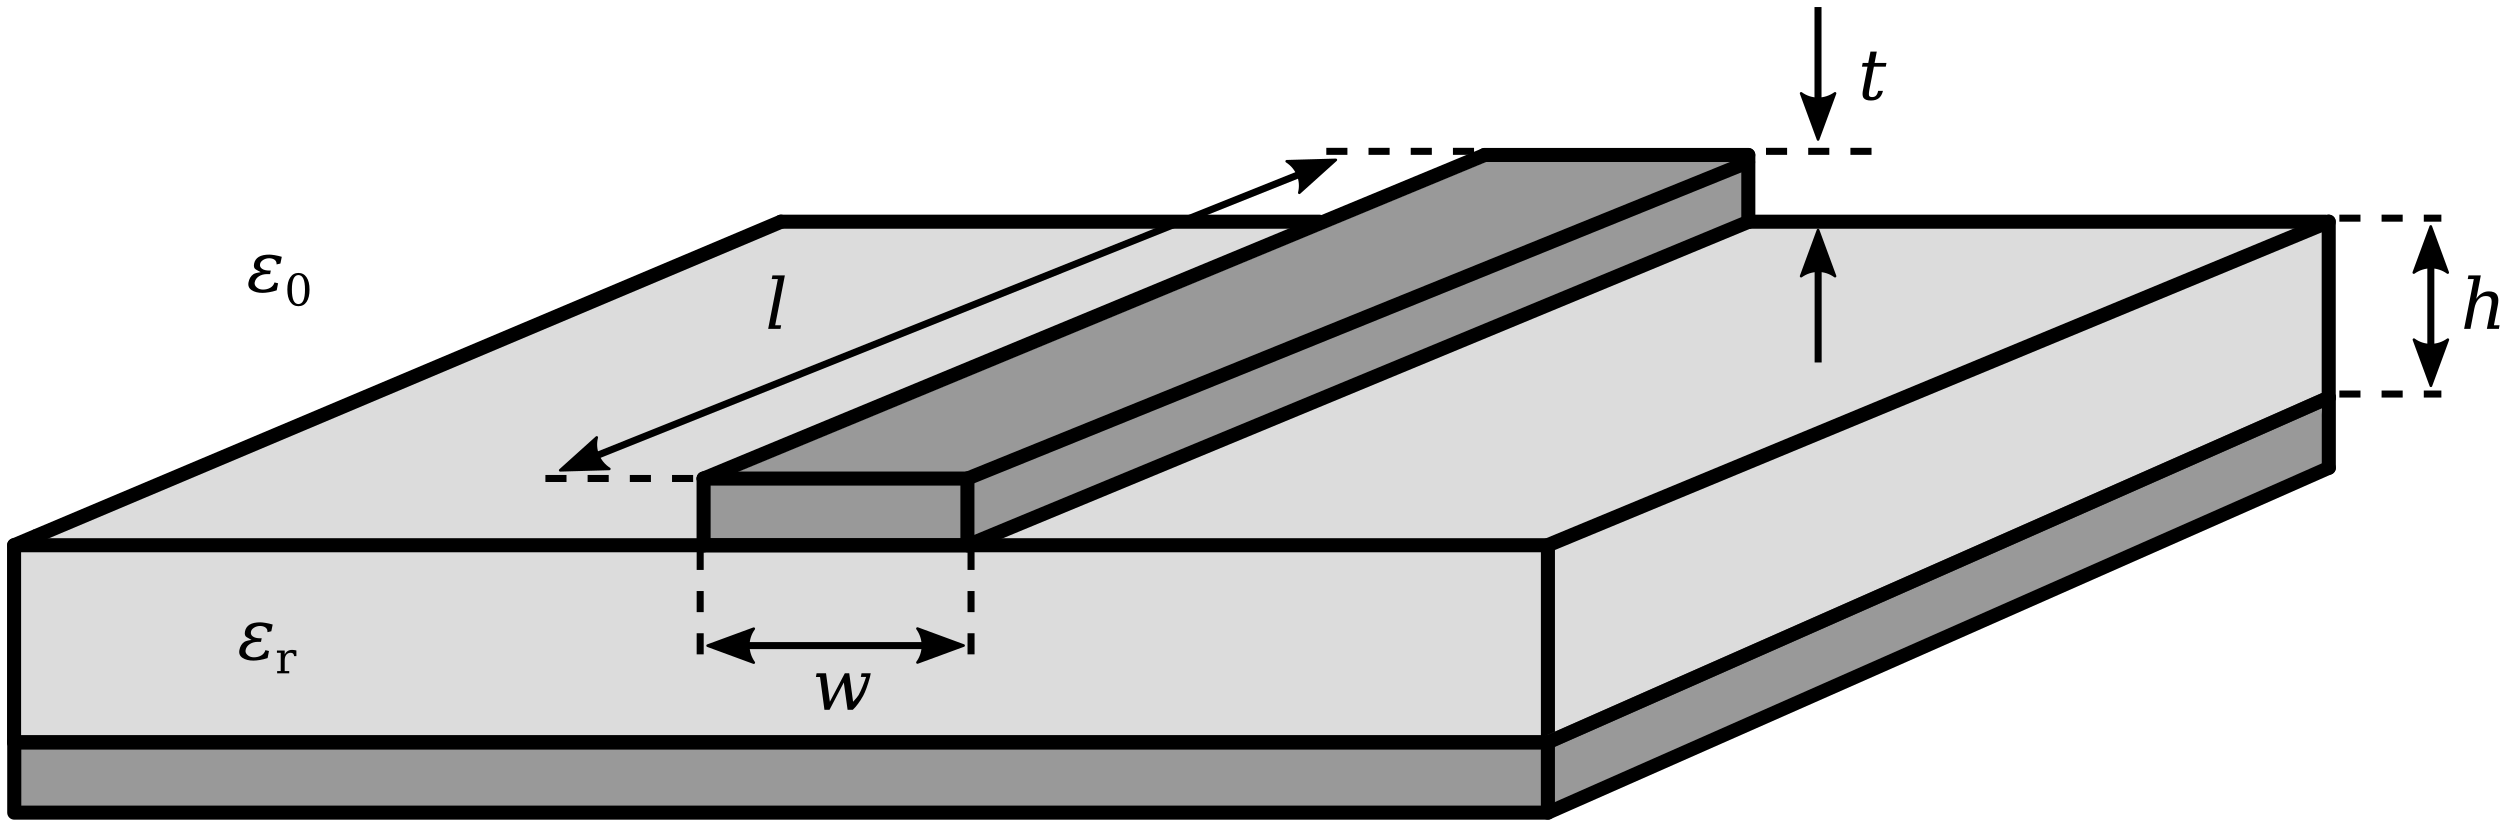 <?xml version="1.0" encoding="UTF-8" standalone="no"?>
<svg
   xmlns:dc="http://purl.org/dc/elements/1.1/"
   xmlns:cc="http://creativecommons.org/ns#"
   xmlns:rdf="http://www.w3.org/1999/02/22-rdf-syntax-ns#"
   xmlns:svg="http://www.w3.org/2000/svg"
   xmlns="http://www.w3.org/2000/svg"
   viewBox="0 0 710.719 234.024"
   height="234.024"
   width="710.719"
   xml:space="preserve"
   version="1.1"
   id="svg2"><defs
     id="defs6" /><g
     transform="matrix(1.25,0,0,-1.25,0,234.024)"
     id="g10"><g
       id="g12"><g
         transform="matrix(1,0,0,-1,0,187.219)"
         id="g14"><path
           id="path16"
           style="fill:#999999;fill-opacity:1;fill-rule:nonzero;stroke:#999999;stroke-width:0.566;stroke-linecap:round;stroke-linejoin:round;stroke-miterlimit:4;stroke-dasharray:none;stroke-opacity:1"
           d="m 221.719,115.715 0,-5.777 0.527,-0.215 c 0.293,-0.118 39.414,-16.328 86.942,-36.02 47.523,-19.695 86.488,-35.84 86.585,-35.879 0.137,-0.058 0.176,1.141 0.176,5.723 l 0,5.797 -1.379,0.566 c -0.758,0.313 -39.816,16.492 -86.797,35.957 -46.98,19.461 -85.562,35.438 -85.738,35.508 l -0.316,0.121 0,-5.781 z" /></g><g
         transform="matrix(1,0,0,-1,0,187.219)"
         id="g18"><path
           id="path20"
           style="fill:#999999;fill-opacity:1;fill-rule:nonzero;stroke:#999999;stroke-width:0.566;stroke-linecap:round;stroke-linejoin:round;stroke-miterlimit:4;stroke-dasharray:none;stroke-opacity:1"
           d="m 161.754,116.41 0,-5.937 56.57,0 0,11.879 -56.57,0 0,-5.942 z" /></g><g
         transform="matrix(1,0,0,-1,0,187.219)"
         id="g22"><path
           id="path24"
           style="fill:#999999;fill-opacity:1;fill-rule:nonzero;stroke:#999999;stroke-width:0.407;stroke-linecap:round;stroke-linejoin:round;stroke-miterlimit:4;stroke-dasharray:none;stroke-opacity:1"
           d="m 220.531,108.281 -0.441,-0.441 -26.32,-0.102 -26.325,-0.101 172.422,-71.414 27.985,0.004 27.988,0.003 -86.801,35.954 c -47.738,19.773 -87.082,36.086 -87.43,36.246 -0.589,0.273 -0.668,0.261 -1.078,-0.149 z" /></g><g
         transform="matrix(1,0,0,-1,0,187.219)"
         id="g26"><path
           id="path28"
           style="fill:#999999;fill-opacity:1;fill-rule:nonzero;stroke:#999999;stroke-width:1.131;stroke-linecap:round;stroke-linejoin:round;stroke-miterlimit:4;stroke-dasharray:none;stroke-opacity:1"
           d="m 4.938,176.809 0,-6.223 345.351,0 0,12.445 -345.351,0 0,-6.222 z" /></g><g
         transform="matrix(1,0,0,-1,0,187.219)"
         id="g30"><path
           id="path32"
           style="fill:#999999;fill-opacity:1;fill-rule:nonzero;stroke:#999999;stroke-width:1.131;stroke-linecap:round;stroke-linejoin:round;stroke-miterlimit:4;stroke-dasharray:none;stroke-opacity:1"
           d="m 353.75,176.043 0.074,-6.125 86.977,-38.414 c 47.836,-21.125 87.008,-38.414 87.047,-38.414 0.043,0 0.043,2.758 0,6.125 l -0.075,6.129 -86.691,38.277 c -47.68,21.051 -86.852,38.336 -87.051,38.41 -0.285,0.11 -0.343,-1.113 -0.281,-5.988 z" /></g><g
         transform="matrix(1,0,0,-1,0,187.219)"
         id="g34"><path
           id="path36"
           style="fill:#dcdcdc;fill-opacity:1;fill-rule:evenodd;stroke:#000000;stroke-width:0.8;stroke-linecap:butt;stroke-linejoin:miter;stroke-miterlimit:4;stroke-dasharray:none;stroke-opacity:1"
           d="m 7.242,121.617 172,-72 124,0 -143.199,59.203 0,15.2 -154.402,0 1.601,-2.403 z" /></g><g
         transform="matrix(1,0,0,-1,0,187.219)"
         id="g38"><path
           id="path40"
           style="fill:#dcdcdc;fill-opacity:1;fill-rule:evenodd;stroke:#000000;stroke-width:0.8;stroke-linecap:butt;stroke-linejoin:miter;stroke-miterlimit:4;stroke-dasharray:none;stroke-opacity:1"
           d="m 3.242,124.02 0,44.8 348.801,0 177.598,-78.402 0,-40 -132.797,0 -175.203,73.602 -218.399,0 z" /></g><g
         transform="matrix(1,0,0,-1,0,187.219)"
         id="g42"><path
           id="path44"
           style="fill:none;stroke:#000000;stroke-width:3.2;stroke-linecap:butt;stroke-linejoin:round;stroke-miterlimit:10;stroke-dasharray:none;stroke-opacity:1"
           d="m 3.199,123.996 348.844,0 0,44.844 -348.844,0 0,-44.844 z" /></g><g
         transform="matrix(1,0,0,-1,0,187.219)"
         id="g46"><path
           id="path48"
           style="fill:none;stroke:#000000;stroke-width:3.22;stroke-linecap:round;stroke-linejoin:miter;stroke-miterlimit:4;stroke-dasharray:none;stroke-opacity:1"
           d="M 3.25,124 177.609,50.43" /></g><g
         transform="matrix(1,0,0,-1,0,187.219)"
         id="g50"><path
           id="path52"
           style="fill:none;stroke:#000000;stroke-width:3.248;stroke-linecap:round;stroke-linejoin:miter;stroke-miterlimit:4;stroke-dasharray:none;stroke-opacity:1"
           d="M 352.066,123.984 529.598,50.441" /></g><g
         transform="matrix(1,0,0,-1,0,187.219)"
         id="g54"><path
           id="path56"
           style="fill:none;stroke:#323232;stroke-width:3.155;stroke-linecap:round;stroke-linejoin:miter;stroke-miterlimit:4;stroke-dasharray:none;stroke-opacity:1"
           d="M 352.02,168.832 529.645,90.395" /></g><g
         transform="matrix(1,0,0,-1,0,187.219)"
         id="g58"><path
           id="path60"
           style="fill:none;stroke:#000000;stroke-width:3.2;stroke-linecap:round;stroke-linejoin:miter;stroke-miterlimit:4;stroke-dasharray:none;stroke-opacity:1"
           d="m 529.621,50.418 0,40" /></g><g
         transform="matrix(1,0,0,-1,0,187.219)"
         id="g62"><path
           id="path64"
           style="fill:none;stroke:#000000;stroke-width:3.2;stroke-linecap:round;stroke-linejoin:miter;stroke-miterlimit:4;stroke-dasharray:none;stroke-opacity:1"
           d="M 220.066,124.008 397.598,50.465" /></g><g
         transform="matrix(1,0,0,-1,0,187.219)"
         id="g66"><path
           id="path68"
           style="fill:none;stroke:#000000;stroke-width:3.2;stroke-linecap:round;stroke-linejoin:miter;stroke-miterlimit:4;stroke-dasharray:none;stroke-opacity:1"
           d="m 177.621,50.418 122.399,0" /></g><g
         transform="matrix(1,0,0,-1,0,187.219)"
         id="g70"><path
           id="path72"
           style="fill:none;stroke:#000000;stroke-width:3.2;stroke-linecap:round;stroke-linejoin:miter;stroke-miterlimit:4;stroke-dasharray:none;stroke-opacity:1"
           d="M 160.043,108.832 337.57,35.289" /></g><g
         transform="matrix(1,0,0,-1,0,187.219)"
         id="g74"><path
           id="path76"
           style="fill:none;stroke:#000000;stroke-width:3.165;stroke-linecap:round;stroke-linejoin:miter;stroke-miterlimit:4;stroke-dasharray:none;stroke-opacity:1"
           d="M 220.047,108.828 397.59,36.871" /></g><g
         transform="matrix(1,0,0,-1,0,187.219)"
         id="g78"><path
           id="path80"
           style="fill:none;stroke:#000000;stroke-width:3.2;stroke-linecap:round;stroke-linejoin:miter;stroke-miterlimit:4;stroke-dasharray:none;stroke-opacity:1"
           d="m 160.02,108.84 0,15.203" /></g><g
         transform="matrix(1,0,0,-1,0,187.219)"
         id="g82"><path
           id="path84"
           style="fill:none;stroke:#000000;stroke-width:3.196;stroke-linecap:round;stroke-linejoin:miter;stroke-miterlimit:4;stroke-dasharray:none;stroke-opacity:1"
           d="m 220.02,108.836 0,15.164" /></g><g
         transform="matrix(1,0,0,-1,0,187.219)"
         id="g86"><path
           id="path88"
           style="fill:none;stroke:#000000;stroke-width:3.2;stroke-linecap:round;stroke-linejoin:miter;stroke-miterlimit:4;stroke-dasharray:none;stroke-opacity:1"
           d="m 160.02,108.84 60,0" /></g><g
         transform="matrix(1,0,0,-1,0,187.219)"
         id="g90"><path
           id="path92"
           style="fill:none;stroke:#000000;stroke-width:3.2;stroke-linecap:round;stroke-linejoin:miter;stroke-miterlimit:4;stroke-dasharray:none;stroke-opacity:1"
           d="m 337.598,35.242 60,0" /></g><g
         transform="matrix(1,0,0,-1,0,187.219)"
         id="g94"><path
           id="path96"
           style="fill:none;stroke:#000000;stroke-width:3.2;stroke-linecap:round;stroke-linejoin:miter;stroke-miterlimit:4;stroke-dasharray:none;stroke-opacity:1"
           d="m 528.82,50.418 -131.199,0" /></g><g
         transform="matrix(1,0,0,-1,0,187.219)"
         id="g98"><path
           id="path100"
           style="fill:none;stroke:#000000;stroke-width:3.2;stroke-linecap:round;stroke-linejoin:miter;stroke-miterlimit:4;stroke-dasharray:none;stroke-opacity:1"
           d="m 397.621,35.266 0,15.199" /></g><g
         transform="matrix(1,0,0,-1,0,187.219)"
         id="g102"><path
           id="path104"
           style="fill:none;stroke:#000000;stroke-width:3.2;stroke-linecap:round;stroke-linejoin:miter;stroke-miterlimit:4;stroke-dasharray:none;stroke-opacity:1"
           d="m 160.066,124.02 60,0" /></g><g
         transform="matrix(1,0,0,-1,0,187.219)"
         id="g106"><path
           id="path108"
           style="fill:none;stroke:#000000;stroke-width:3.203;stroke-linecap:round;stroke-linejoin:round;stroke-miterlimit:4;stroke-dasharray:none;stroke-opacity:1"
           d="m 3.242,168.82 0,15.996 348.797,0 0,-15.996" /></g><g
         transform="matrix(1,0,0,-1,0,187.219)"
         id="g110"><path
           id="path112"
           style="fill:none;stroke:#000000;stroke-width:3.2;stroke-linecap:round;stroke-linejoin:miter;stroke-miterlimit:4;stroke-dasharray:none;stroke-opacity:1"
           d="m 352.043,168.82 -348.801,0" /></g><g
         transform="matrix(1,0,0,-1,0,187.219)"
         id="g114"><path
           id="path116"
           style="fill:none;stroke:#000000;stroke-width:3.2;stroke-linecap:round;stroke-linejoin:miter;stroke-miterlimit:4;stroke-dasharray:none;stroke-opacity:1"
           d="m 529.641,90.395 0,16" /></g><g
         transform="matrix(1,0,0,-1,0,187.219)"
         id="g118"><path
           id="path120"
           style="fill:none;stroke:#000000;stroke-width:3.155;stroke-linecap:round;stroke-linejoin:miter;stroke-miterlimit:4;stroke-dasharray:none;stroke-opacity:1"
           d="M 352.039,184.832 529.664,106.395" /></g><g
         transform="matrix(1,0,0,-1,0,187.219)"
         id="g122"><path
           id="path124"
           style="fill:none;stroke:#000000;stroke-width:3.155;stroke-linecap:round;stroke-linejoin:miter;stroke-miterlimit:4;stroke-dasharray:none;stroke-opacity:1"
           d="M 352.039,168.832 529.664,90.395" /></g><g
         transform="matrix(1,0,0,-1,0,187.219)"
         id="g126"><path
           id="path128"
           style="fill:none;stroke:#000000;stroke-width:1.6;stroke-linecap:butt;stroke-linejoin:miter;stroke-miterlimit:4;stroke-dasharray:4.8, 4.8;stroke-dashoffset:0;stroke-opacity:1"
           d="m 532.043,89.617 23.199,0" /></g><g
         transform="matrix(1,0,0,-1,0,187.219)"
         id="g130"><path
           id="path132"
           style="fill:none;stroke:#000000;stroke-width:1.6;stroke-linecap:butt;stroke-linejoin:miter;stroke-miterlimit:4;stroke-dasharray:4.8, 4.8;stroke-dashoffset:0;stroke-opacity:1"
           d="m 532.043,49.617 23.199,0" /></g><g
         transform="matrix(1,0,0,-1,0,187.219)"
         id="g134"><path
           id="path136"
           style="fill:none;stroke:#000000;stroke-width:1.6;stroke-linecap:butt;stroke-linejoin:miter;stroke-miterlimit:4;stroke-dasharray:none;stroke-opacity:1"
           d="m 552.844,85.617 0,-32" /></g><g
         transform="matrix(0,1,1,0,0,187.219)"
         id="g138"><path
           id="path140"
           style="fill:#000000;fill-opacity:1;fill-rule:evenodd;stroke:#000000;stroke-width:0.6;stroke-linecap:butt;stroke-linejoin:round;stroke-miterlimit:4;stroke-dasharray:none;stroke-opacity:1"
           d="M -77.25,556.715 -87.738,552.859 -77.25,549 c -1.676,2.277 -1.664,5.395 0,7.715 z" /></g><g
         transform="matrix(0,-1,-1,0,0,187.219)"
         id="g142"><path
           id="path144"
           style="fill:#000000;fill-opacity:1;fill-rule:evenodd;stroke:#000000;stroke-width:0.6;stroke-linecap:butt;stroke-linejoin:round;stroke-miterlimit:4;stroke-dasharray:none;stroke-opacity:1"
           d="m 61.988,-548.969 -10.488,-3.859 10.488,-3.856 c -1.676,2.278 -1.664,5.395 0,7.715 z" /></g><g
         transform="matrix(1,0,0,-1,0,187.219)"
         id="g146"><path
           id="path148"
           style="fill:none;stroke:#000000;stroke-width:1.6;stroke-linecap:butt;stroke-linejoin:miter;stroke-miterlimit:4;stroke-dasharray:4.8, 4.8;stroke-dashoffset:0;stroke-opacity:1"
           d="m 401.641,34.418 24,0" /></g><g
         transform="matrix(1,0,0,-1,0,187.219)"
         id="g150"><path
           id="path152"
           style="fill:none;stroke:#000000;stroke-width:1.6;stroke-linecap:butt;stroke-linejoin:miter;stroke-miterlimit:4;stroke-dasharray:none;stroke-opacity:1"
           d="m 413.469,29.602 0,-28" /></g><g
         transform="matrix(0,1,1,0,0,187.219)"
         id="g154"><path
           id="path156"
           style="fill:#000000;fill-opacity:1;fill-rule:evenodd;stroke:#000000;stroke-width:0.6;stroke-linecap:butt;stroke-linejoin:round;stroke-miterlimit:4;stroke-dasharray:none;stroke-opacity:1"
           d="m -21.23,417.344 -10.489,-3.86 10.489,-3.855 c -1.676,2.277 -1.665,5.391 0,7.715 z" /></g><g
         transform="matrix(1,0,0,-1,0,187.219)"
         id="g158"><path
           id="path160"
           style="fill:none;stroke:#000000;stroke-width:1.6;stroke-linecap:butt;stroke-linejoin:miter;stroke-miterlimit:4;stroke-dasharray:none;stroke-opacity:1"
           d="m 413.5,54.438 0,28" /></g><g
         transform="matrix(0,-1,-1,0,0,187.219)"
         id="g162"><path
           id="path164"
           style="fill:#000000;fill-opacity:1;fill-rule:evenodd;stroke:#000000;stroke-width:0.6;stroke-linecap:butt;stroke-linejoin:round;stroke-miterlimit:4;stroke-dasharray:none;stroke-opacity:1"
           d="m 62.809,-409.629 -10.489,-3.855 10.489,-3.86 c -1.676,2.278 -1.668,5.395 0,7.715 z" /></g><path
         id="path166"
         style="fill:#000000;fill-opacity:1;fill-rule:nonzero;stroke:none"
         d="m 560.414,112.422 2.203,11.328 -1.375,0 0.156,0.828 2.813,0 -1.031,-5.328 c 0.375,0.563 0.8,0.985 1.281,1.266 0.477,0.289 1,0.437 1.562,0.437 0.915,0 1.536,-0.261 1.86,-0.781 0.207,-0.324 0.312,-0.75 0.312,-1.281 0,-0.344 -0.047,-0.742 -0.14,-1.188 l -0.86,-4.453 1.282,0 -0.157,-0.828 -2.734,0 0.937,4.828 c 0.102,0.539 0.157,0.988 0.157,1.344 0,0.32 -0.043,0.566 -0.125,0.734 -0.168,0.375 -0.571,0.563 -1.203,0.563 -0.668,0 -1.227,-0.246 -1.672,-0.735 -0.45,-0.48 -0.762,-1.183 -0.938,-2.109 l -0.89,-4.625 -1.438,0 z" /><g
         transform="matrix(1,0,0,-1,0,187.219)"
         id="g168"><path
           id="path170"
           style="fill:none;stroke:#000000;stroke-width:1.6;stroke-linecap:round;stroke-linejoin:miter;stroke-miterlimit:4;stroke-dasharray:none;stroke-opacity:1"
           d="M 129.402,106.137 301.879,37.102" /></g><g
         transform="matrix(1,0.4,0.4,-1,0,187.219)"
         id="g172"><path
           id="path174"
           style="fill:#000000;fill-opacity:1;fill-rule:evenodd;stroke:#000000;stroke-width:0.557;stroke-linecap:butt;stroke-linejoin:round;stroke-miterlimit:4;stroke-dasharray:none;stroke-opacity:1"
           d="m 82.69,139.718 -9.739,-3.581 9.738,-3.579 c -1.557,2.111 -1.547,5.006 0.001,7.16 z" /></g><g
         transform="matrix(-1,-0.4,-0.4,1,0,187.219)"
         id="g176"><path
           id="path178"
           style="fill:#000000;fill-opacity:1;fill-rule:evenodd;stroke:#000000;stroke-width:0.557;stroke-linecap:butt;stroke-linejoin:round;stroke-miterlimit:4;stroke-dasharray:none;stroke-opacity:1"
           d="m -239.626,-132.53 -9.738,-3.581 9.737,-3.579 c -1.552,2.113 -1.546,5.006 0.001,7.16 z" /></g><g
         transform="matrix(1,0,0,-1,0,187.219)"
         id="g180"><path
           id="path182"
           style="fill:none;stroke:#000000;stroke-width:1.6;stroke-linecap:butt;stroke-linejoin:miter;stroke-miterlimit:4;stroke-dasharray:4.8, 4.8;stroke-dashoffset:0;stroke-opacity:1"
           d="m 157.641,108.82 -34.399,0" /></g><g
         transform="matrix(1,0,0,-1,0,187.219)"
         id="g184"><path
           id="path186"
           style="fill:none;stroke:#000000;stroke-width:1.6;stroke-linecap:butt;stroke-linejoin:miter;stroke-miterlimit:4;stroke-dasharray:4.8, 4.8;stroke-dashoffset:0;stroke-opacity:1"
           d="m 159.242,124.82 0,24.797" /></g><g
         transform="matrix(1,0,0,-1,0,187.219)"
         id="g188"><path
           id="path190"
           style="fill:none;stroke:#000000;stroke-width:1.6;stroke-linecap:butt;stroke-linejoin:miter;stroke-miterlimit:4;stroke-dasharray:4.8, 4.8;stroke-dashoffset:0;stroke-opacity:1"
           d="m 220.844,124.82 0,24.797" /></g><g
         transform="matrix(1,0,0,-1,0,187.219)"
         id="g192"><path
           id="path194"
           style="fill:none;stroke:#000000;stroke-width:1.6;stroke-linecap:butt;stroke-linejoin:miter;stroke-miterlimit:4;stroke-dasharray:4.8, 4.8;stroke-dashoffset:0;stroke-opacity:1"
           d="m 335.242,34.418 -34.398,0" /></g><path
         id="path196"
         style="fill:#000000;fill-opacity:1;fill-rule:nonzero;stroke:none"
         d="m 194.016,27.617 c 0.687,0.75 1.109,1.258 1.265,1.532 0.571,1.039 1.141,2.41 1.703,4.109 l -1.203,0 0.157,0.844 2.093,0 -0.172,-0.844 c -0.531,-1.938 -1.054,-3.371 -1.562,-4.297 -0.742,-1.336 -1.524,-2.391 -2.344,-3.172 l -1.187,0 -0.86,6.219 -3.25,-6.219 -1.156,0 -1,7.469 -0.938,-0.016 0.157,0.86 2.14,0 0.875,-6.485 3.407,6.485 1,0 0.875,-6.485 z" /><path
         id="path198"
         style="fill:#000000;fill-opacity:1;fill-rule:nonzero;stroke:none"
         d="m 176.297,113.25 1.359,0 -0.156,-0.828 -2.797,0 2.203,11.328 -1.39,0 0.156,0.828 2.828,0 -2.203,-11.328 z" /><g
         transform="matrix(1,0,0,-1,0,187.219)"
         id="g200"><path
           id="path202"
           style="fill:none;stroke:#000000;stroke-width:1.6;stroke-linecap:butt;stroke-linejoin:miter;stroke-miterlimit:4;stroke-dasharray:none;stroke-opacity:1"
           d="m 163.059,146.828 53.968,0" /></g><g
         transform="matrix(1,0,0,-1,0,187.219)"
         id="g204"><path
           id="path206"
           style="fill:#000000;fill-opacity:1;fill-rule:evenodd;stroke:#000000;stroke-width:0.6;stroke-linecap:butt;stroke-linejoin:round;stroke-miterlimit:4;stroke-dasharray:none;stroke-opacity:1"
           d="m 171.426,150.699 -10.488,-3.859 10.488,-3.856 c -1.676,2.278 -1.664,5.395 0,7.715 z" /></g><g
         transform="matrix(-1,0,0,1,0,187.219)"
         id="g208"><path
           id="path210"
           style="fill:#000000;fill-opacity:1;fill-rule:evenodd;stroke:#000000;stroke-width:0.6;stroke-linecap:butt;stroke-linejoin:round;stroke-miterlimit:4;stroke-dasharray:none;stroke-opacity:1"
           d="m -208.656,-142.953 -10.489,-3.859 10.489,-3.856 c -1.676,2.277 -1.668,5.395 0,7.715 z" /></g><path
         id="path212"
         style="fill:#000000;fill-opacity:1;fill-rule:nonzero;stroke:none"
         d="m 62.016,45.18 -0.313,-1.531 -0.875,-0.204 c 0.031,0.469 -0.121,0.821 -0.453,1.063 -0.324,0.227 -0.73,0.344 -1.219,0.344 -0.492,0 -0.945,-0.125 -1.359,-0.375 -0.418,-0.262 -0.656,-0.571 -0.719,-0.922 -0.094,-0.461 0.051,-0.824 0.438,-1.094 0.394,-0.273 0.937,-0.406 1.625,-0.406 l 0.375,0 -0.157,-0.813 -0.718,0 c -0.7,0 -1.309,-0.168 -1.829,-0.5 -0.523,-0.343 -0.839,-0.797 -0.953,-1.359 -0.086,-0.438 0.067,-0.824 0.453,-1.156 0.376,-0.336 0.852,-0.5 1.438,-0.5 0.602,0 1.148,0.133 1.641,0.406 0.488,0.281 0.812,0.687 0.968,1.219 l 0.813,-0.188 -0.313,-1.609 c -0.593,-0.199 -1.183,-0.344 -1.765,-0.438 -0.574,-0.093 -1.059,-0.14 -1.453,-0.14 -1.032,0 -1.86,0.211 -2.485,0.625 -0.625,0.414 -0.859,1.015 -0.703,1.797 0.156,0.812 0.524,1.421 1.109,1.828 0.301,0.195 0.848,0.347 1.641,0.453 l -1.094,0.625 c -0.386,0.219 -0.515,0.656 -0.39,1.312 0.133,0.676 0.488,1.192 1.062,1.547 0.582,0.344 1.383,0.516 2.407,0.516 0.281,0 0.679,-0.043 1.203,-0.125 0.531,-0.086 1.07,-0.211 1.625,-0.375 z" /><path
         id="path214"
         style="fill:#000000;fill-opacity:1;fill-rule:nonzero;stroke:none"
         d="m 67.406,39.289 0,-1.297 -0.515,0 c -0.024,0.25 -0.094,0.438 -0.219,0.563 -0.125,0.133 -0.313,0.203 -0.563,0.203 -0.437,0 -0.777,-0.156 -1.015,-0.469 -0.231,-0.304 -0.344,-0.742 -0.344,-1.312 l 0,-2.375 1.031,0 0,-0.516 -2.75,0 0,0.516 0.813,0 0,4.156 -0.86,0 0,0.516 1.766,0 0,-0.922 c 0.176,0.363 0.398,0.629 0.672,0.797 0.281,0.175 0.617,0.265 1.016,0.265 0.144,0 0.296,-0.011 0.453,-0.031 0.164,-0.023 0.336,-0.055 0.515,-0.094 z" /><path
         id="path216"
         style="fill:#000000;fill-opacity:1;fill-rule:nonzero;stroke:none"
         d="m 424.727,172.063 -1.266,0 0.172,0.843 1.265,0 0.5,2.579 1.438,0 -0.5,-2.579 2.703,0 -0.156,-0.843 -2.703,0 -1.032,-5.266 c -0.074,-0.418 -0.109,-0.746 -0.109,-0.984 0,-0.168 0.016,-0.293 0.047,-0.375 0.102,-0.2 0.336,-0.297 0.703,-0.297 0.375,0 0.664,0.109 0.875,0.328 0.219,0.226 0.379,0.586 0.484,1.078 l 1.094,0 c -0.187,-0.75 -0.5,-1.305 -0.937,-1.656 -0.438,-0.352 -1.039,-0.531 -1.797,-0.531 -0.824,0 -1.375,0.187 -1.656,0.562 -0.168,0.227 -0.25,0.551 -0.25,0.969 0,0.258 0.035,0.562 0.109,0.906 l 1.016,5.266 z" /><path
         id="path218"
         style="fill:#000000;fill-opacity:1;fill-rule:nonzero;stroke:none"
         d="m 64.086,128.813 -0.313,-1.532 -0.875,-0.203 c 0.032,0.469 -0.121,0.821 -0.453,1.063 -0.324,0.226 -0.73,0.344 -1.218,0.344 -0.493,0 -0.946,-0.125 -1.36,-0.375 -0.418,-0.262 -0.656,-0.571 -0.719,-0.922 -0.093,-0.461 0.051,-0.825 0.438,-1.094 0.394,-0.274 0.937,-0.406 1.625,-0.406 l 0.375,0 -0.156,-0.813 -0.719,0 c -0.699,0 -1.309,-0.168 -1.828,-0.5 -0.524,-0.344 -0.84,-0.797 -0.953,-1.359 -0.086,-0.438 0.066,-0.824 0.453,-1.156 0.375,-0.336 0.851,-0.5 1.437,-0.5 0.602,0 1.149,0.132 1.641,0.406 0.488,0.281 0.812,0.687 0.969,1.219 l 0.812,-0.188 -0.312,-1.609 c -0.594,-0.2 -1.184,-0.344 -1.766,-0.438 -0.574,-0.094 -1.059,-0.14 -1.453,-0.14 -1.031,0 -1.859,0.21 -2.484,0.625 -0.625,0.414 -0.86,1.015 -0.704,1.796 0.157,0.813 0.524,1.422 1.11,1.829 0.301,0.195 0.847,0.347 1.64,0.453 l -1.093,0.625 c -0.387,0.218 -0.516,0.656 -0.391,1.312 0.133,0.676 0.488,1.192 1.063,1.547 0.582,0.344 1.382,0.516 2.406,0.516 0.281,0 0.68,-0.043 1.203,-0.125 0.531,-0.086 1.07,-0.211 1.625,-0.375 z" /><path
         id="path220"
         style="fill:#000000;fill-opacity:1;fill-rule:nonzero;stroke:none"
         d="m 67.867,118.067 c 0.5,0 0.875,0.269 1.125,0.812 0.25,0.551 0.375,1.379 0.375,2.484 0,1.102 -0.125,1.926 -0.375,2.469 -0.25,0.551 -0.625,0.828 -1.125,0.828 -0.492,0 -0.859,-0.277 -1.109,-0.828 -0.25,-0.543 -0.375,-1.367 -0.375,-2.469 0,-1.105 0.125,-1.933 0.375,-2.484 0.25,-0.543 0.617,-0.812 1.109,-0.812 z m 0,-0.485 c -0.781,0 -1.398,0.328 -1.844,0.985 -0.449,0.664 -0.671,1.597 -0.671,2.796 0,1.196 0.222,2.125 0.671,2.782 0.446,0.664 1.063,1 1.844,1 0.801,0 1.422,-0.336 1.86,-1 0.445,-0.657 0.671,-1.586 0.671,-2.782 0,-1.199 -0.226,-2.132 -0.671,-2.796 -0.438,-0.657 -1.059,-0.985 -1.86,-0.985 z" /></g></g></svg>